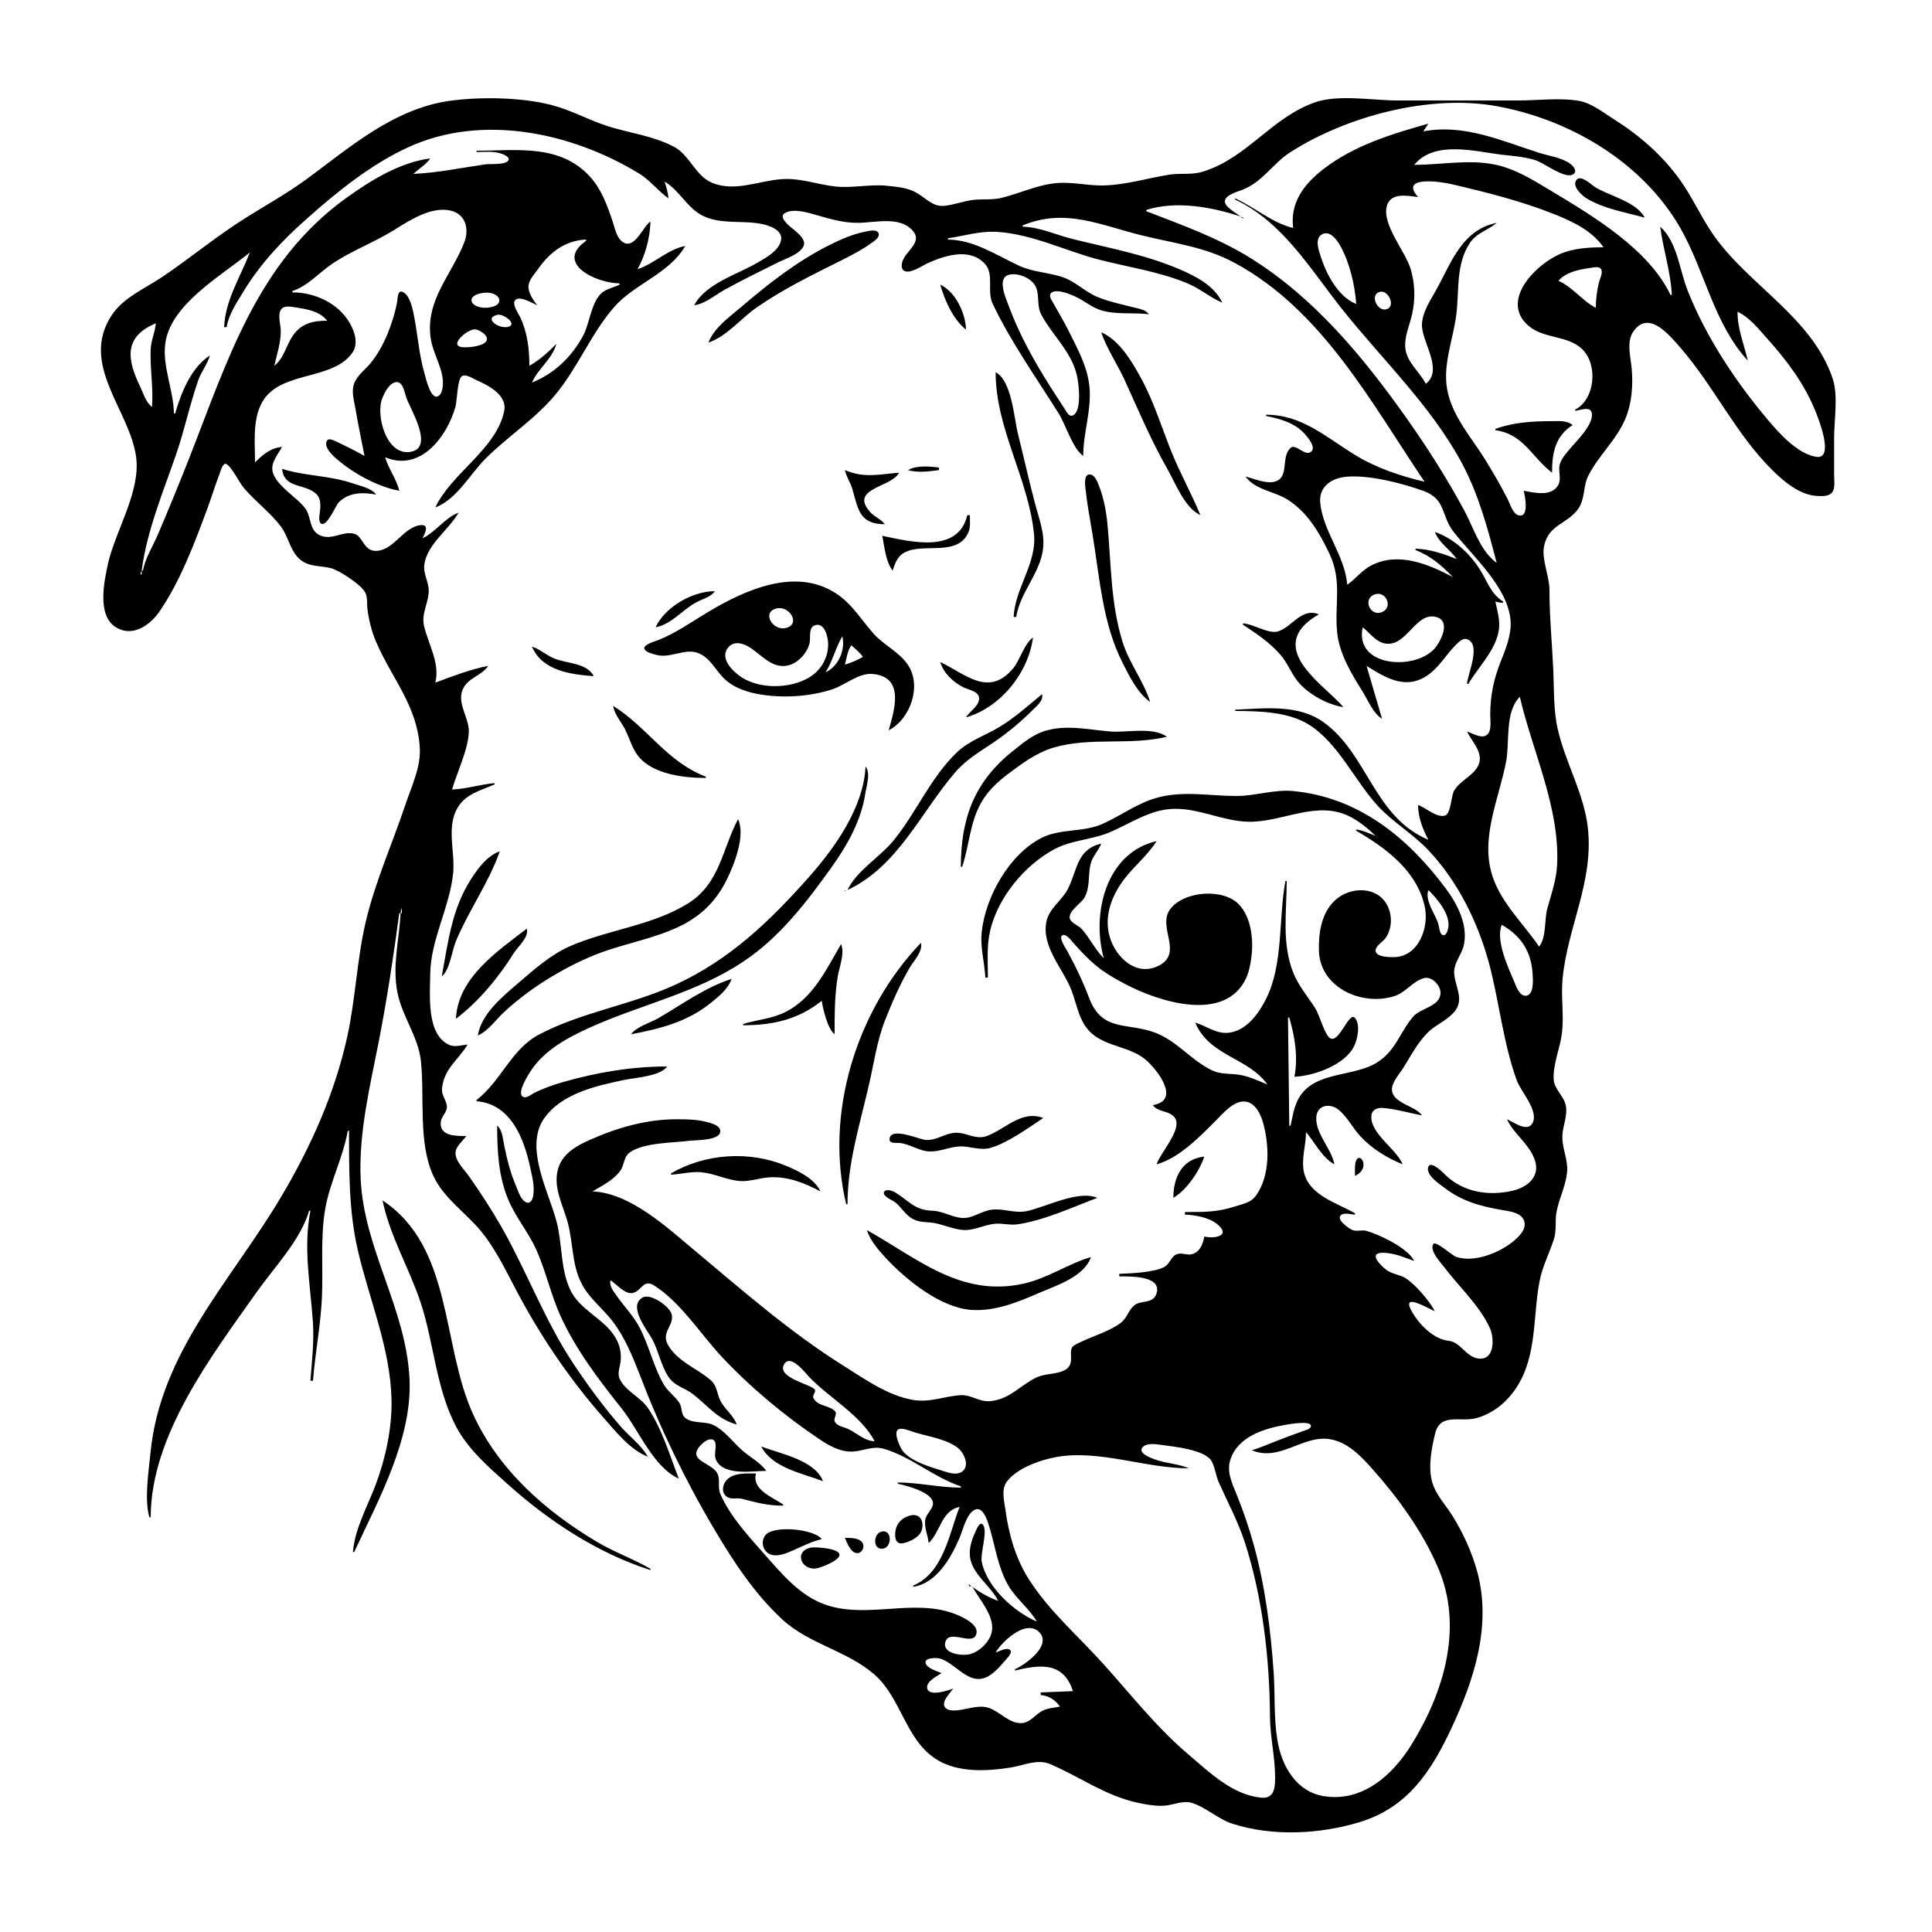 <?xml version="1.0" encoding="UTF-8"?>
<svg xmlns="http://www.w3.org/2000/svg" xmlns:xlink="http://www.w3.org/1999/xlink" width="1500pt" height="1500pt" viewBox="0 0 1500 1500" version="1.1">
<g id="surface1">
<path style=" stroke:none;fill-rule:nonzero;fill:rgb(0%,0%,0%);fill-opacity:1;" d="M 116 1178 L 117 1178 C 117 1114.438 164.504 1052.383 199.426 1003 C 212.852 984.016 233.48 962.629 240 940 L 241 940 C 235.336 969.207 240.906 996.754 242.91 1026 C 243.953 1041.254 242.195 1057 241 1072 L 243 1072 C 244.715 1050.27 249 1028.809 249.961 1007 C 250.957 984.227 248.633 961.617 252.434 939 C 255.965 918.012 266.445 898.66 270 878 L 271 878 C 271 908.445 270.812 940.156 277.652 970 C 286.539 1008.785 303.191 1046.723 303.984 1087 C 304.414 1109 299.27 1132.59 291.574 1153 C 285.281 1169.684 275.434 1187 274 1205 L 275 1205 C 294 1164.047 319.988 1117.277 317.961 1071 C 315.547 1016 282.445 970 280 915 C 278.488 879.57 287.199 843.555 294 809 C 300.445 776.238 305.555 742.016 310 709 L 311 709 C 310 729.68 304.52 749.105 308.461 770 C 312 789 324.809 804.719 326.828 824 C 329.734 851.719 324.496 887.293 336.488 913 C 344.688 930.574 361.547 941.379 373.535 956 C 386.352 971.629 395 991.355 404.695 1009 C 422.766 1042 444 1072.82 468.844 1101 C 478.191 1111.613 489.438 1125.785 503 1131 C 497.613 1121.684 488.406 1115.086 481.426 1107 C 468.281 1091.785 456.465 1075.727 445.332 1059 C 422.934 1025.336 409 987 389 952 C 381.316 938.633 372.832 925.613 363.965 913 C 360.438 908 353.5 901.633 353.676 895 C 353.809 890 359.238 886 362 882 C 354.488 882 340.941 882.32 342.234 871 C 342.703 867 346.469 864.031 346.961 860.09 C 347.535 855.426 342.566 850.742 343.176 845 C 344.836 829.273 355.867 823.137 363 811 C 358.5 811.355 353.258 813.215 348.91 811.309 C 330.891 803.398 333.902 772.457 334 757 C 334.176 729.641 349 705 351.828 678 C 353.492 661.363 346.281 642.262 355.352 627 C 361.738 616.254 373.426 613.688 384 609 L 384 608 C 372.918 609 362.168 612.52 351 613 C 354.801 599.488 363.691 581.699 363.984 568 C 364.215 557.266 354.969 546.578 358.996 536 C 362.801 526 373.84 525 379 517 C 364.93 519.73 351.359 525 338 530 C 341.684 514.535 332.648 500.617 329.234 486 C 326.973 476.309 332.637 468.523 332.871 459 C 333 451.809 328.301 445.223 329.48 438 C 332 422.055 348.461 411.527 356 398 C 345.328 402.133 338.297 413 328 418 C 329.516 415.031 333.82 407.133 326.977 407.676 C 313.285 408.77 306 427.355 292 427.711 C 282.168 428 282 416.223 274.785 414.332 C 266 412.051 257.402 420.051 248 415.426 C 240 411.508 241.75 401.512 237.199 395 C 230.902 386 211.785 375.734 211.398 364 C 211.199 358 216.199 352.047 219 347 C 210 347.777 204 353 198 359 C 198 341 194.863 317.617 210 304.324 C 227.27 289.234 260 293 273.484 274 C 278.418 267.047 275.48 257.695 271.66 251 C 262.773 235.41 244.453 227.012 227 227 L 227 226 C 239.656 221.684 248 211.262 259 204.078 C 273.887 194.293 290.832 188 306 178.574 C 318 171.059 334.91 160 350 163.531 C 361.676 166.371 364.355 178.035 360.531 188 C 350.805 213.344 330.445 232.5 334.289 262 C 335.777 273.438 342.73 283.574 343.824 295 C 344 298.551 343.887 305.086 340.574 307.363 C 334.547 311.512 330.539 293.367 329.578 290 C 325 274.23 324.246 258 320.789 242 C 319.77 237.301 317.445 228.223 312.184 226.496 C 308.68 225.348 308.75 232.004 308.387 234 C 306.762 243 304 251.668 300.574 260 C 297.258 267.746 293 275.504 287.676 282 C 283.391 287.141 277.207 291.488 274.879 298 C 272.695 304.102 274.891 311 275.918 317 C 278 329.406 280.605 341.652 283 354 C 275.93 350 268.402 346.266 261 342.762 C 259 342 255 339.562 253.648 342.477 C 251.18 347.785 259.664 355 263 357.676 C 275.188 368 294.23 378.285 310 381 C 307.797 371.73 301.621 364.098 299 355 C 326.184 366.547 346.84 339.492 353.574 316 C 354.902 311.359 355 294.555 358.602 292.07 C 361.695 290 367.199 294 370 295.141 C 379.172 299.234 393.934 306.719 391.477 319 C 385.562 348.621 350.535 367.188 338 394 C 354.75 387.559 364.848 368.23 377 356.039 C 394.508 338.57 415.75 325.215 431.535 306 C 448.637 285.191 458.789 259.461 476.301 239 C 492.348 220.25 519.477 212.77 532 191 C 518.812 193.352 507.914 204.789 495 209 C 501 198.238 504.742 184.383 505 172 C 499.469 175.547 493.516 192.176 485 188.711 C 479 186.27 477.473 177.41 475.668 172 C 471.707 160.117 467.223 147.551 458.816 138 C 435.422 111.418 401.465 117 370 117 L 370 118 C 376.547 118 383.766 117.16 389.996 119.562 C 391.52 120.148 395.875 122 394.793 124.305 C 392.973 128.266 380.605 127.062 377 127.578 C 358.438 130.238 339.758 134.195 321 135 C 325 131.016 330.977 127.75 334 123 C 310.461 126.039 287.922 140 269 153.578 C 199.637 203.371 176.441 280.559 146.797 356 C 139 375.789 130.922 395.441 122.578 415 C 118.727 424.023 112.723 433.301 111 443 L 110 443 C 113.938 412.52 126.629 382 136.656 353 C 143.277 334 147.324 314 154 295 C 156.469 288.371 161 282.738 163 276 C 148.527 285.059 140.543 305.105 136 321 L 135 321 C 134.852 303.254 126 284.508 128.289 267 C 132 236.434 171.996 214 194 196 C 186.617 215.023 174.898 233.027 174 254 L 176 254 C 177.453 244.316 183.621 235.254 188.602 227 C 201.754 205.199 219 186.781 238 170 C 261.809 148.816 287.871 127.68 317 114.309 C 374 88.105 443.508 102.645 496 134.613 C 504.879 140.023 510.75 148.141 519 154 C 518.629 149.477 517.379 145.309 516 141 C 527.531 147.832 533.297 161.031 545 167.176 C 559.375 174.719 576.66 170.688 592 174.016 C 597.98 175.312 608.32 179 606.305 187 C 604.297 195 594.535 200.164 588 204 C 572.555 213.027 547.703 220.23 539 237 C 547.789 235.68 554.445 229.523 562 225.309 C 575.746 217.641 589.922 210.793 604 203.754 C 609.855 200.824 621 197.426 623.914 191 C 626.688 184.57 614.848 177.773 611.289 174 C 609.332 171.785 605.559 168 609.207 165.574 C 615.77 161.445 627.246 165.066 634 167 C 644.508 170.012 654.961 173.109 666 173 C 679.637 173 699.566 167.16 709.426 180.094 C 715 187.484 705.457 194.078 702 200 C 700.559 202.484 698.664 207.746 701.602 210 C 706.27 213.469 716.719 205.711 721 204 C 734.598 198.031 753.227 192.246 764.855 205.043 C 772 213.062 766 226.23 770.785 236 C 784.855 265.59 804.594 293.27 821.949 321 C 827.574 330 832.66 348 841 354 C 841 335.793 847.656 318.273 845.828 300 C 844.262 284.309 836.184 270 829.246 256 C 825.656 249 821.5 242 817.578 235 C 816.395 233 813.723 229.211 816.422 227.184 C 820.82 224 831.797 228.715 836 230.809 C 842.848 234.227 848.457 239.219 856 241.242 C 867.668 244.371 880 242.496 892 244 C 889.426 240.309 884.203 239.711 880 238.629 C 870.605 236.215 861 234.23 852 230.547 C 842.68 226.738 835.473 219 826 215.547 C 814.504 211.398 802.273 211.504 791 206.219 C 773.387 198 756 186.168 736 186 L 736 185 C 749.656 183 760.727 179.105 775 180.09 C 801.191 182 825.945 194.07 851 201 C 874.695 207.258 899.184 210.547 922 220.012 C 931.617 224.004 939.566 231.031 949 235 C 942.734 221.828 928.828 214.66 916 209.148 C 889.289 197.68 861 192.547 833 185.625 C 820.277 182.484 807.184 176.273 794 176 L 794 175 C 827 161.41 853.656 174.574 886 182.625 C 911.598 189 935.211 191.41 959 204.309 C 1026.59 241 1064.559 312.57 1106 374 C 1087.594 369.742 1068 363.078 1052 353.188 C 1029.426 339.359 1010.898 322 983 322 L 983 323 C 994.477 325.227 1006.293 328.609 1013.984 338.039 C 1016 340.535 1021.465 347.004 1018.305 350.355 C 1013.645 355.301 1006.238 344 1002 347.711 C 995.773 353.699 999 363.695 995.168 370 C 989.617 379 974.504 371.734 967 370 C 974.844 380.621 989.398 381.305 1000 388.09 C 1015.312 398 1024.68 414 1032.219 430 C 1042.238 451.375 1035.973 469.051 1038.172 491 C 1039.836 507.641 1049.27 523.16 1057.949 537 C 1061.992 543.441 1066.305 554.227 1073 558 L 1061 517 C 1076.961 527 1092.648 536.367 1109.996 523.102 C 1117.953 517.016 1123 508.078 1130 501.016 C 1132.191 499 1135.461 495.059 1138.945 496.258 C 1150.438 500.203 1139.352 523.348 1139 531 L 1140 531 C 1147.84 517.707 1161.43 504.762 1163.699 489 C 1164.801 481.352 1162.523 474.383 1161 467 C 1163 467.645 1164.797 468 1167 468 L 1167 467 C 1157.176 460.754 1154.895 451.332 1148.91 442 C 1140.738 429.258 1128.445 418 1114 413 C 1117.324 421.578 1125.809 426.633 1131 434 C 1120.82 430.074 1110 426.227 1099 426 L 1099 427 C 1111.242 432 1118.879 438.688 1128 448 C 1108.934 438 1085.949 428.305 1065 438.809 C 1057.531 442.559 1052.703 449.277 1046 454 C 1044.188 431.242 1026.84 412.055 1025 390 C 1024 377.77 1033.793 371.273 1045 370.172 C 1062.551 368.441 1088.488 375.16 1105 381.09 C 1123 387.598 1118.551 400.215 1128.605 413 C 1143.797 432.316 1170.844 456 1172.816 482 C 1173.625 492.727 1168.879 504.246 1165 514 C 1159.641 527.48 1157 540.512 1157 555 C 1157 559.594 1158.559 568.184 1153.773 571 C 1149.449 573.461 1143.199 569.199 1139 568 C 1142.43 575.25 1150.855 583.219 1148.562 592 C 1146 601.66 1133.602 605.523 1128.906 614 C 1126.598 618.164 1126.48 632 1121.852 633.211 C 1115.309 635.129 1106.922 627 1101 625 C 1101 634.5 1104.566 643.676 1109 652 C 1066.906 634.469 1062 585.793 1028 561 C 1008.234 546.508 981.797 550.02 959 551 L 959 552 C 977.324 552.051 999.934 552.547 1016 562.469 C 1038.922 576.621 1051.977 606.555 1070 626 C 1081.918 638.699 1097 647.445 1108.91 660.004 C 1131.719 684.199 1147 715.074 1155.848 747 C 1164 777.277 1166.93 809.449 1177.695 839 C 1180.816 847.566 1194.977 862.562 1189.82 872 C 1185.734 879.367 1175.227 871.176 1170 869 C 1175 880 1186.227 887.266 1191 899 C 1196.809 912.629 1186.715 921.727 1174 924.574 C 1155.859 928.641 1137 925.77 1123 913 C 1121.355 911.402 1110.648 900 1108.816 906.324 C 1107 912.426 1118 919.59 1122 922.57 C 1135.707 933.109 1151.293 937 1168 939.754 C 1173.688 940.691 1182.293 942.129 1183.641 949.004 C 1184.863 955.266 1178.324 961.074 1174 964.48 C 1163.188 973.004 1144.824 980.246 1131 976 C 1127.484 975 1115 963.277 1113 965.711 C 1109.254 970.113 1118.258 980 1120.629 983 C 1132.41 998.719 1148.355 1013 1156.676 1031 C 1160.203 1038.641 1160.754 1056.164 1148 1054.77 C 1138.203 1053.695 1134 1042 1125 1041.055 C 1112.504 1039.785 1100.457 1027.18 1095 1016.004 C 1089.301 1003.656 1110.637 1017 1114 1018 C 1109.945 1010.184 1099.23 997.703 1091.906 992.742 C 1087 989.434 1080.93 989.555 1076 985.621 C 1074.605 984.508 1073.266 983.281 1072 982 C 1060.234 969.445 1078.195 972.371 1086 974.723 C 1090 976 1093.977 977.641 1098 979 C 1093.328 969.195 1071.266 958.582 1061 955.668 C 1057.324 954.621 1053.621 956.371 1050 955 C 1047.281 953.789 1036.637 946.598 1041.379 943.195 C 1044 941.281 1048.965 943 1052 943 L 1052 942 C 1038.336 934.027 1017.227 928.41 1012.613 911 C 1009.898 900.758 1013.973 889.371 1014 879 C 1021.25 887.379 1026 898.297 1036 904 C 1033.762 891.449 1020.988 880.258 1022 867 C 1022.926 857.637 1032.656 856.484 1039 861.395 C 1046 867 1050 875.453 1056 882 C 1065 891.75 1076.773 899 1089 904 C 1084.363 892.008 1063.371 880 1064.762 866.004 C 1065.188 861.738 1069.176 860 1073 860.191 C 1083 860.766 1093.984 864.113 1104 866 C 1099 858.43 1081 856.676 1080.707 846 C 1080.512 840.262 1086.719 833.586 1089.574 829 C 1095.477 819.523 1100.945 809 1109 801.176 C 1115.43 795.098 1124 792.051 1129.605 785 C 1137.406 775 1128.738 764.738 1129 754 C 1129.402 746.684 1134.875 741 1136.473 734 C 1140 718.406 1131.625 702.098 1122.621 690 C 1092.914 650.078 1054.742 619.02 1004 614.172 C 989.195 612.754 974.801 618 960 618 C 939.262 618 918.402 613.672 898 619.43 C 883 623.648 870 633.387 856 639.688 C 841 646.355 823.727 643.113 809 650.371 C 783.699 663 764.93 696.391 762.172 724 C 760.957 736.121 764.488 747.117 765 759 L 767 759 C 767 747.043 766 734.742 768.664 723 C 774.496 697 795.656 671.426 819 659.121 C 831.738 652.406 846.691 652.066 860 646.797 C 876.188 640.387 891 629.344 909 628.09 C 929.48 626.656 948.668 637.496 969 638 C 996 638.641 1022.699 620.461 1049 634.488 C 1056 638.246 1062.324 643.441 1068 649 C 1063 647 1058.344 644.789 1053 644 L 1053 645 C 1075.82 658.332 1099.559 675.664 1106 703 C 1110 719.621 1101.555 743.27 1081.574 743.133 C 1078.254 743.113 1068 743 1068 738 C 1068 734.238 1074 731 1076 728 C 1080.656 721 1081 711.602 1077.648 704 C 1070 687.508 1048 688 1036.176 699.301 C 1025.859 709.16 1023.676 724.441 1024 738 C 1024.73 767 1057.855 781.578 1083 773.25 C 1091.562 770.414 1097.367 761.293 1106 759.324 C 1112.199 758 1119.27 766 1118.383 772 C 1116.957 781.684 1102.902 782.762 1097.391 789.105 C 1086.699 801.406 1084 815.543 1069 825 C 1051.57 835.773 1024 832 1010.762 849.039 C 1004.887 856.594 1004 865.074 1002 874 L 1001 874 L 1000 790 L 1001 790 C 1005.312 805.203 1007.938 820.172 1005 836 C 1020.449 835.293 1044.414 826.754 1051.457 812 C 1053.941 806.797 1056.383 795.336 1052 790.379 C 1047.391 784.781 1039.797 810.258 1032.727 806.078 C 1028.438 803.543 1024.336 787.762 1021.305 783 C 1015.508 774 1008 765.125 1004 755 C 995 732.199 999 707.789 999 684 L 998 684 C 992.594 713.105 996.457 748.176 983.242 775 C 977.48 786.699 968 800.164 954 801.816 C 944.348 803 936.793 796.531 928 794 C 938.941 820.105 969.203 821.008 984 842 C 976.625 839 970 835.691 962 834.438 C 954.746 833.305 947.887 834.312 941 831.016 C 924.977 823.344 913.789 808.199 897 801.816 C 875.531 793.652 855.711 801.488 845.684 775 C 840.855 762.242 835 750 828.426 738 C 827.391 736.168 821.785 728.004 824.707 726.258 C 827.688 724.477 831.75 730.285 833.285 732.004 C 840.172 739.703 847.527 747.582 856 753.562 C 861.656 757.551 867.879 761 874 764.219 C 899.574 777.68 951.566 794.629 967.688 759 C 970 753.613 971 747.824 971.715 742 C 973.258 729.109 971.246 711.824 961.816 702.105 C 949.43 689.344 918.895 691.801 908.434 706.004 C 898.223 720 919.523 740.34 899 750.078 C 882 758.109 866.559 743.52 861.773 728 C 857.199 713.164 861.98 698.43 870.359 686 C 878.398 674.07 890.395 665.156 898 653 C 858.438 662.156 847.348 709.664 857 744 C 849.961 737 846.188 728.234 839.672 721.105 C 837.301 718.512 831.344 716.512 830.543 713 C 829.34 707.469 839.441 701.262 841.914 697 C 846.492 689.109 844.652 679.527 846.684 671 C 848 665 852.812 660.691 855 655 C 836 659.367 836.547 675.336 829.191 690 C 824.566 699.215 814.188 705.422 812.328 716 C 808.855 735.758 825.363 751.828 831.934 769 C 836.445 780.781 837.797 794.016 848 802.672 C 860.227 813.012 877.883 812.562 890 823.184 C 898.824 831 917 854.48 895 858 C 898.98 863.816 908.359 862 912.355 868.109 C 918 877 900.496 895.512 898 904 C 915.699 899 931.363 882.633 944 870 C 949.539 864.461 958 854.156 967 855.273 C 975 856.281 979.355 866.133 981 873 C 985.449 890.051 986 911.676 976 927 C 971.488 934 966 934.309 959 936.633 C 944.836 941.23 934.992 941 920 941 L 920 943 C 928 943.348 938.562 945.191 944.98 950.395 C 956.207 959.492 942.855 962.031 935 960 C 934 966.293 931.184 973.086 924 974 C 920.441 974.23 916.449 972.281 913 974.043 C 909 976.191 908 981.496 903.957 983.684 C 895.629 988.023 878.414 988.594 869 989 L 869 991 C 876.188 991 900.844 990.176 898.238 1003 C 896 1013.199 886 1008.824 880.496 1013.602 C 876 1017.387 875 1023.562 869.984 1027.199 C 859.23 1035 845.262 1038.039 834 1044.57 C 828.172 1048.086 835.297 1057.758 827.895 1063 C 821.336 1067.379 812.18 1066 805 1069.328 C 791.949 1075.473 784.34 1086.301 769 1087.828 C 760.445 1088.68 753.98 1082.816 746 1083.219 C 732.617 1084 721.867 1089.344 708 1086.738 C 688.477 1083.07 671.48 1070.742 655 1060.426 C 613.43 1034.398 576.594 1002 539 970.586 C 517.629 952.801 489.332 926.262 460 925 C 467.633 920.5 476.188 916.348 481.566 909 C 484.973 904.344 483.941 898.371 489 894.703 C 500 887 521.945 887.414 535 885.719 C 539.984 885.07 559.457 885.793 559.246 878.051 C 559 874.199 553.945 872.637 551 871.727 C 542.453 869.082 533.848 869 525 869 C 501.953 869 478.988 875.582 458 885 C 448.195 889.199 437.461 895.285 433.762 906 C 428.5 921.227 437.316 935.598 441 950 C 445 965.258 444 981.609 451.27 996 C 457 1007.742 467.91 1015.727 475.766 1026 C 485 1038.219 491 1052.719 496.574 1067 C 512.391 1108.57 531.719 1148.73 554.398 1187 C 569.375 1212.273 585.336 1236.766 607 1257 C 628 1276.57 657.875 1281.59 679 1300.184 C 700.98 1319.531 703.363 1354.371 731 1368.191 C 747 1376.238 767.738 1375.047 785 1372.246 C 794.637 1370.684 805.391 1365.484 815 1369.527 C 838.344 1379.359 857.609 1394 883 1399.574 C 889.895 1401.094 897.941 1402.523 905 1401.828 C 911.316 1401.207 918.695 1397.828 925 1399.652 C 936.188 1403 945.566 1412.332 957 1416 C 988.277 1426 1024.895 1424.094 1056 1414.566 C 1092.938 1403.25 1111.18 1375.273 1126.781 1342 C 1144.574 1304.043 1158.305 1262 1146.848 1220 C 1142.715 1205 1136 1190.258 1127.77 1177 C 1122.277 1168.227 1114.418 1160.258 1111.762 1150 C 1108.766 1138.434 1111.449 1124.398 1114.238 1113 C 1118.242 1096.641 1133.766 1104.34 1146 1101.074 C 1159.273 1097.539 1170.211 1088.418 1177.562 1077 C 1193.477 1052.277 1190 1022.648 1195.262 995 C 1197.426 983.41 1202.906 973.129 1206.48 962 C 1208.805 954.762 1207 947.332 1208.664 940 C 1210.742 930 1215.68 920.371 1216.699 910 C 1217.598 901 1213 892.066 1213 883 C 1212.91 874.555 1217.461 866.508 1215.609 858 C 1214 850.641 1206.719 845.742 1206.273 838 C 1205.609 826.414 1211.344 813.586 1212.715 802 C 1214.355 788.125 1211.848 774 1213.172 760 C 1217 719.793 1237.371 684.734 1232.836 643 C 1229.902 616.031 1215.293 592.219 1209.426 566 C 1206 551 1206.633 535.301 1205.961 520 C 1205 499.312 1203 478.754 1203 458 C 1203 447.445 1196.719 434 1198.801 424 C 1202.367 407.039 1216.793 407.082 1225.352 395 C 1230.816 387.277 1229 377.211 1233.324 369 C 1241.348 353.402 1255.203 341.316 1261.988 325 C 1267 313 1268 299 1266.828 286 C 1266 277.539 1262.809 265.617 1267.727 258 C 1279.441 240 1295.52 259.43 1304.711 270 C 1330.77 300 1347.543 336.742 1376 365 C 1384.84 373.773 1396.996 384 1410 385 C 1414 385.234 1420.348 385.816 1422.82 381.773 C 1424.926 378.328 1424 373 1424 369 L 1424 340 C 1424 326.113 1427.316 307.223 1422.895 294 C 1406.77 245.762 1356.426 221 1329.344 181 C 1320.363 167.785 1313.855 153.012 1304.574 140 C 1290.82 120.723 1273 105.129 1253 92.574 C 1244.789 87.426 1235.789 80.047 1226 78.328 C 1211.172 75.727 1194 78 1179 78 L 1085 78 C 1065.973 78 1038.988 73.121 1021 79.441 C 986.961 91.398 968.434 122.598 934 133.227 C 925.453 136 916.691 134.234 908 135.59 C 890.84 138.266 873.438 143.789 856 144 C 844 144.137 831.895 141.031 820 142.172 C 805.246 143.578 792.18 150 778 153.523 C 770.32 155.488 762.738 154.285 755 155.289 C 747.594 156.254 740.43 159.129 733 159.824 C 723.922 160.672 718.34 153.258 711 149.324 C 703.934 145.535 695.848 145 688 144.172 C 674.973 143 662 146.133 649 144.828 C 634.527 143.383 621.891 138.062 607 139.09 C 589 140.324 570.785 149.211 553 142 C 539.664 136.426 535.691 120.441 523 113.785 C 507 105.449 488.93 103.355 472 98 C 457 93.219 443.258 85.383 428 81.477 C 404.652 75.504 372.977 75 349 78.301 C 305.535 84.512 271.867 114.184 238 139.117 C 223 150.125 206.719 159.109 191 169 C 168.344 183.133 148 200.176 126 215 C 112.449 224.074 95.715 231 86.547 245 C 61.676 283.426 100.961 318.535 105.711 355 C 109.176 381.609 90 411.383 84 437 C 80.93 451 75 477.809 90 487 C 102.797 495 116.363 485.539 123.652 475 C 139.934 451.453 151 421.777 160.945 395 C 164.23 386.039 167 377 170.426 368 C 171 366.48 173 359.012 175.574 360.207 C 180 362.336 185.887 375 189.43 379 C 198.406 389.477 210 398 218.238 409 C 223.676 416.32 225 426.141 231.328 432.816 C 238.605 440.535 247.719 438.812 257 441.141 C 263.289 442.715 279.52 453.504 283 459.094 C 285.797 463.191 284.691 468.41 285.289 473 C 286.387 481.434 288.523 490.176 291.871 498 C 304 526.516 323.676 547.395 325.91 580 C 326.957 595.262 319.715 610 315 624 C 304.691 655 290.957 685.133 283.652 717 C 277 746.004 275.992 776 269.574 805 C 259.82 849.16 241.383 890.23 218.398 929 C 179.867 994 124.402 1049.75 116.828 1128 C 115.445 1142.324 111.938 1164.254 116 1178 M 1357 280 C 1354 267.031 1349 255.566 1349 242 C 1358.496 246.52 1365.258 255.348 1372.172 263 C 1387.391 280 1400.801 297.785 1409.395 319 C 1411.973 325.355 1424.543 357 1410 354.668 C 1395.672 352.402 1381.387 336.426 1372.59 326 C 1347.684 296.484 1324.746 262.035 1310.449 226 C 1304 210.086 1302.41 188 1289 176 C 1291.215 193.523 1297.242 211.449 1298 229 L 1297 229 C 1280 193.355 1236.574 167.586 1204 148 C 1189.773 139.445 1175.609 130.477 1159 127.465 C 1138.793 123.797 1118.305 128 1098 128 C 1113.57 109 1144.324 117.363 1165 120 C 1174 121 1183.297 121.621 1192 124.348 C 1198.711 126.449 1214.277 138.66 1220.836 135.637 C 1225.434 133.516 1221.57 128.77 1218.957 127 C 1212 122.215 1202.832 121.156 1195 118.656 C 1165.367 109.199 1136.719 96.023 1105 102 L 1109 96 C 1080.211 104.109 1050.895 113 1027 131.668 C 1012 143.398 1001.551 157.605 1004 177 C 987.809 173.156 974 160.812 959 154 L 959 155 C 996 172.316 1017.461 209.172 1042 240 C 1073.262 279.262 1110.559 314.484 1134.691 359 C 1148 383.734 1155 410 1162 437 C 1149.168 427.77 1143.961 409.441 1136.691 396 C 1123.211 371.074 1107.941 347.121 1091.574 324 C 1058.371 277.09 1020.301 231.117 971 200.426 C 945.738 184.699 917.625 174.656 890 164 L 890 163 C 913.199 155.645 940.473 160.672 963 168 C 959.984 165.426 950.516 160.645 951 156.004 C 951.582 151.184 961.289 148.699 965 147.199 C 980.844 140.789 988 127 1002 118.055 C 1045.953 90.004 1110.305 73.086 1162 82.426 C 1219 92.738 1275.316 126 1304.574 177 C 1323.613 210.273 1330.523 251.168 1357 280 M 1277 169 C 1270.227 156.348 1249.516 152.277 1238 145 C 1235.285 143.172 1227.297 135.492 1224 139.617 C 1220 144.566 1228.438 152 1232 154.121 C 1245.641 162.281 1261.934 164.758 1277 169 M 1245 192 C 1234.801 192 1224.785 192.527 1215 195.75 C 1194.73 202.422 1163 233 1187 253.18 C 1198.973 263.246 1217.578 260.23 1228.672 271.328 C 1240.797 283.457 1238.355 310.027 1223 318 L 1223 319 C 1226 318.609 1233.656 315.645 1235.383 319.332 C 1239.375 328 1223 343.316 1218.426 349 C 1215.336 352.773 1211.422 357 1210.703 362 C 1210 367 1212.375 372.23 1209.684 376.816 C 1204.395 385.816 1191 382.535 1183 381 C 1183.895 384.633 1187.605 402.355 1179 400.109 C 1174.695 399 1172.551 391.594 1170.754 388 C 1165.281 377.062 1159 366.383 1152.574 356 C 1142.512 340 1129.199 325 1124.379 306 C 1119 285.062 1128.188 264.578 1130.715 244 C 1132.98 225.555 1130.242 205.43 1140.965 189 C 1146.508 180.512 1155 179.102 1162 173 C 1135.531 178.477 1127.227 202.668 1115.691 224 C 1111 232.492 1104.293 242.004 1104 252 C 1103.73 265.688 1121 287 1107 298 C 1102.473 289 1092.508 281.508 1091.184 271 C 1090 261.574 1094.328 253 1096.336 244 C 1098.93 232.418 1098.656 220.383 1095.277 209 C 1091.184 195.195 1072.895 174.59 1076.738 160 C 1079.594 149.164 1092.73 152 1101 153 C 1086 136.199 1118.781 141 1127 143 C 1154 149.281 1181.176 156.07 1207 166.398 C 1221.402 172.16 1235.797 179 1245 192 M 963 168 C 964.223 169.195 964.422 169.316 966 170 C 964.777 168.805 964.578 168.684 963 168 M 550 266 C 565 260.742 575 247.234 588 238.348 C 608.777 224 631.469 213.02 654 201.754 C 661.914 197.797 669.812 193.633 676.984 188.41 C 679 187 683.832 183.738 681.863 180.598 C 680 177.816 674.516 179.309 672 179.809 C 662 181.766 652.941 185.777 644 190.246 C 618.598 203 596.484 220.34 575 238.73 C 565.941 246.484 554.426 254.496 550 266 M 1053 236 C 1038.855 230.52 1029.723 212.672 1025.344 199 C 1023.828 194.27 1020.605 185.371 1026.227 182.031 C 1032.477 178.32 1038.176 186.469 1040.688 191 C 1048 204.277 1051.809 221 1053 236 M 455 186 L 455 187 C 430 204.609 463.391 220 481 220 L 481 221 C 476.281 223.488 470 224.305 466.34 228.227 C 458.574 236.207 457.766 252.141 452 262 C 443.18 277.648 429.871 290.352 413 297 C 417.902 286 428.531 279.047 432 267 C 425.523 273.477 419 279.516 411 284 C 411 271 409.512 258 403.742 246 C 402.426 243.273 397.246 236 400 233.027 C 403.645 229.238 413.445 235.523 417 237 C 414 233 409.957 227.184 410.328 222 C 410.68 217.164 415 212.805 417.66 209 C 426.734 196 438.578 186.707 455 186 M 195 195 L 194 196 L 195 195 M 1239 239 C 1228.359 233.488 1221.184 223 1210 218 C 1215.734 211.312 1225.605 209.324 1234 208.133 C 1236.547 207.77 1241.992 206.184 1243.305 209.438 C 1244.426 212.227 1242.168 216.305 1241.477 219 C 1239.852 225.375 1239 232.43 1239 239 M 783 213.434 C 789.738 211.453 799.473 215.371 803.262 221.043 C 807.723 227.719 804.48 236.668 808.324 244 C 816.848 260.242 831.613 272.621 836 291 C 837.508 296.77 840.395 320 832.625 322.652 C 830 323.598 828 319.68 826.949 318 C 823.23 312.359 819.566 306.699 815.945 301 C 802.832 280.332 791.512 260 782.949 237 C 780.898 231.488 774 216.094 783 213.434 M 730 221 C 733.484 233.27 739.895 247.773 750 256 C 749.73 243.273 741.93 226.562 730 221 M 1071 226.66 C 1077.793 224.578 1083.812 237.566 1076.773 240.004 C 1069.555 242.496 1063.199 229.098 1071 226.66 M 376 227.305 C 388.262 226.012 393.406 237.324 379 238.824 C 365.289 240.258 359.793 229.012 376 227.305 M 254 249 C 243.41 249 234.438 250.832 227.789 260.004 C 222.227 267.676 220.68 278 213 284 C 215 275 217.996 266.355 217.996 257 C 217.996 252.195 215.332 244.59 218.18 240.316 C 220.438 237 225.648 238.102 229 238.578 C 238 240 247.98 241.328 254 249 M 386 244.449 C 390.883 243.219 401.809 251.57 394.848 253.684 C 387.809 255.816 375 247.234 386 244.449 M 121 251 C 120.406 257.809 117.352 264.137 117 271 C 116.352 286.129 119.199 300.805 118 316 C 113 312 111.465 305.629 108.742 300 C 98.578 279 95.906 261.449 121 251 M 369 255.695 C 372.453 256 380.609 261.066 377.289 265.297 C 374.418 269 362.344 270.246 358 269.398 C 348.777 267.555 363.34 255.238 369 255.695 M 855 258 C 859.305 270.637 867 282 872.691 294 C 883.66 318 893.184 341 906.281 364 C 912.715 375.312 919.688 394.137 932 400 C 925.18 383.379 916.336 367.672 909.605 351 C 901.645 331.289 895.539 310.645 885 292 C 878.27 279.688 868.473 263.703 855 258 M 773 289 C 773 333 798.668 371.805 802.828 415 C 804.98 437.309 787.949 457 787 479 L 789 479 C 791.777 460.445 806.992 445.789 809.699 427 C 811.473 414.699 806.957 403.633 803.883 392 C 799 373.742 794.953 355.312 790.371 337 C 787.234 324.441 785.566 295.527 773 289 M 306.984 296.75 C 312.906 295.441 314.199 305.238 315.539 309 C 318.559 317.477 336.531 346.391 319.996 350.551 C 300.324 355.504 291.27 322.422 296.879 309 C 298.68 304.684 301.895 298 306.984 296.75 M 1161 333 L 1161 334 C 1183 337 1189.262 355 1205 367 C 1205 351.812 1207.406 338.641 1221 330 C 1216.285 326.141 1209.793 327 1204 327 C 1189.57 327 1174.652 328 1161 333 M 705 365 C 712.566 367.238 721.285 366 729 365 L 729 363 C 721.75 362.086 711.516 361.098 705 365 M 219 364 C 220.516 378.715 234.531 375.547 243.895 382.133 C 249.551 386.113 249 392 248.285 398 C 248 400 247 405.633 249.602 406.652 C 254.176 408.5 260.477 392.742 263 390.043 C 270.82 382.082 281.762 382.098 292 384 C 288.625 379 279.605 377.289 274 375.344 C 255.836 369.039 236.996 369.754 219 364 M 656 365 C 657 370 660 374.129 661.559 379 C 666.328 395.004 666.797 407 687 407 C 684.285 403.293 679.344 401.473 676 398 C 658.434 379 692.289 378.586 698 367 C 681.945 368.266 671.426 371.414 656 365 M 893 545 C 887.84 528.691 876.516 514.586 871.434 498 C 862.223 468 862.766 437.824 859.828 407 C 858.859 396.82 856.934 386.547 853.188 377 C 852 374.023 850 368.41 846 368.348 C 841.457 368.27 842.422 376.258 842.719 379 C 844 391.129 846.238 403 848.246 415 C 853.902 449 855.93 484 871.758 515 C 877 525.414 883.316 538.121 893 545 M 751 400 C 743.812 430.246 706.684 420.477 685 416 C 686.664 424.574 687.672 436 693 443 C 695 437.039 696.84 431.559 703 428.57 C 717.641 421.48 744 432.355 751.992 413 C 753.605 409.016 753 404.211 753 400 L 751 400 M 328 418 L 327 419 L 328 418 M 1132 434 L 1131 435 L 1132 434 M 110 443 L 110 446 L 109 446 C 109.25 444.547 109.316 444.246 110 443 M 690 567 C 706.984 558.188 715.918 532.363 704.777 516 C 697.949 506 686.289 501 678.285 492 C 669.562 482.281 662.594 470.641 652 462.762 C 619.566 438.637 577.801 458.113 548 476.203 C 535.859 483.574 524.242 491.699 511 497 C 508.941 497.824 499 500.48 500.348 503.82 C 501.426 506.516 506.562 507.547 509 508.277 C 520.305 511.672 531.402 503 542 507 C 551.27 510.516 555.461 520.266 562.172 526.816 C 568.836 533.32 578 536.746 587 538.551 C 605.781 542.328 627.82 541.145 646 535.254 C 655.578 532.148 666.746 522.445 677 523.227 C 703 525.207 694.246 551.441 690 567 M 509 487 C 521.277 484.812 529.484 473.742 540 468 C 544.781 465.188 551.93 463.645 555 459 C 537.762 459.004 516.523 471 509 487 M 1067 461.605 C 1076 458.105 1082 471.629 1072.945 475.254 C 1063.922 479 1057.766 465.184 1067 461.605 M 603 472.395 C 613.301 470.012 621.867 485 609.984 487.602 C 599.918 490 591 475.168 603 472.395 M 965 484 L 965 485 C 975.84 492.172 986.23 499 994.676 509 C 999.789 515.141 1002.516 522.785 1007.52 529 C 1015.391 538.742 1030.605 547.145 1043 549 C 1030.32 533.648 989.59 508.719 1013 485.039 C 1016.281 481.77 1020 479.23 1024 477 C 1010.414 471.301 1002.859 487.32 992 490.293 C 984.648 492.305 973 484.348 965 484 M 1058 487 C 1064.664 492.375 1070 501.172 1080 499.656 C 1093.367 497.613 1100.652 475.219 1114.984 479 C 1126.883 482.109 1118.598 498.266 1113.531 503.824 C 1098 520.781 1051.336 517.777 1058 487 M 632.277 485.621 C 640.215 482.363 642.992 495 642.992 500 C 642.996 511.359 636.934 521.227 627 526.688 C 612.41 534.703 590.246 535 576 526 C 569.203 521.602 558 511 565.652 502.395 C 570.484 497 577.945 499.797 583 503.223 C 592.523 509.684 601 520.59 614 516 C 621 513.293 627 506.324 628.609 499 C 629.445 495.164 627.621 487.535 632.277 485.621 M 654 494 C 656.531 504.645 651 517.258 641 522 C 646.578 513 648.855 502.574 654 494 M 730 514 C 732.551 522.594 740 529.641 748 533.621 C 751.781 535.531 759.922 536.629 760.172 542.043 C 760.449 548.039 752.691 552.301 750 557 C 776.836 549.27 798.473 522.32 802 495 C 795.273 499.59 792 512.43 786.535 519 C 767.496 541.629 749.543 523.285 730 514 M 661 501 C 664.277 504 667.453 506.457 670 510 C 665.598 512.504 660.871 514.605 656 516 C 657.414 511 657.844 505.242 661 501 M 413 502 C 421 520.781 442.688 523.543 461 525 C 455.562 514.363 439.762 515.312 430 511.121 C 424 508.559 419.203 504 413 502 M 809 539 C 798.176 547.816 788 557.199 776 564.395 C 765 571 752.418 575.078 743 584.039 C 722.191 604 711.457 631.051 693.387 653 C 683 665.551 664.871 676.262 658 691 C 697 672.746 714.766 631 741.301 600 C 750 589.703 760.98 583.484 772 576 C 782.816 568.598 792.77 560.277 802 551 C 805.203 547.781 810.293 544 809 539 M 1180 541 C 1189.871 583.672 1210.914 626.383 1208.961 671 C 1208.445 682.801 1204.582 693.742 1201.43 705 C 1198.824 714.285 1200.887 727.09 1195 735 C 1182.988 717.344 1166 701.574 1159 681 C 1148.738 651 1163.848 620.391 1169.391 591 C 1172.23 576 1168.184 552.699 1180 541 M 476 548 C 477.242 555 482 560 485.191 566 C 488.887 573.344 490.824 581.613 496.328 588 C 507.922 601.332 531.414 604 548 604 L 548 603 C 517.438 591.281 502.773 564.727 476 548 M 746 673 L 747 673 C 752.57 656.547 753 638.441 761.879 623 C 767 614 774.766 606.816 783 600.629 C 793.785 592.523 804.895 584.32 818 580.438 C 846.762 572 877.34 579 906 572 C 895 564.23 875.641 568.777 863 568 C 846.383 566.773 829.539 562.559 813 567 C 802.527 569.688 794.266 576.785 786 583.398 C 756.277 607.188 746 635.734 746 673 M 672 595 C 670.637 626.652 648.234 658.254 628 681 C 597.402 715.539 566.441 745.207 524 764.691 C 490 780.277 450.688 786 418 803.488 C 396.898 814.801 388.738 839.723 370 854 L 370 855 C 396.754 857.129 406.934 884.207 411.789 907 C 413.199 913.629 415.195 921.188 414 928 C 413.695 930.422 412.336 934.613 409 933.652 C 404.527 932.336 402.348 924.805 400.719 921 C 396.332 910.758 393.598 900 391.398 889 C 390.434 884.211 390 877.082 386 874 C 386 893.566 387 913.75 394.871 932 C 400.77 945.77 410.695 957.273 416.715 971 C 423.992 987.59 427.758 1005.504 435.309 1022 C 447.398 1048.398 465 1071.371 482.996 1094 C 496 1110.445 507.172 1139 527 1148 C 519.926 1129.766 514 1109.25 502.906 1093 C 497 1084.5 486 1080.25 481.32 1071 C 478.977 1066.391 481.32 1061.738 481.824 1057 C 482.562 1050.109 481.176 1044 477.531 1038 C 468.449 1023.289 449.887 1017.09 442.52 1001 C 434.969 984.516 436.68 965.301 432 948 C 426 925.402 407.277 891.328 422 869 C 435.453 849 462.895 843 485 838.398 C 493.484 836.688 512.891 835.457 518 828 C 490.59 828.004 463.32 832.594 437 840.141 C 429.566 842.273 421.914 845 415 848.371 C 412.723 849.523 409 852.824 406.332 851.695 C 400.641 849.348 409.848 835 411.699 832 C 422.543 815.254 440.41 805.789 458 797.77 C 497.297 780 540.652 771 577 746.645 C 605.203 728 626.391 700.293 645.859 673 C 658.211 655.684 669 636.348 672 615 C 673 608.805 676 600.41 672 595 M 573 636 C 560.523 659.68 559 686.008 534 701.539 C 506.203 718.703 472.645 721.637 443 734.43 C 427.598 741.074 414.594 752.797 402 763.578 C 390 773.809 373.477 787.473 371 804 C 379.875 799.777 384.895 791.609 392 785.172 C 403 775.137 415.188 766.137 428 758.449 C 442.395 749.812 457.969 742.109 474 737.027 C 510.594 725.43 545.227 721.609 564.242 683 C 570 671.312 579 648.699 573 636 M 1069 649.332 C 1069.773 649.332 1069 649.832 1068.668 649.668 L 1069 649.332 M 343 758 C 349 753.762 350.973 738 353.859 731 C 363.66 707.297 379.684 685 388 661 C 378.211 664.301 370.797 674.582 365.438 683 C 350.629 706.254 347.891 731.656 343 758 M 655.668 691.332 C 655.223 691.777 656.277 691.723 656.332 691.668 C 656.777 691.223 655.723 691.277 655.668 691.332 M 1109 691 C 1112.391 694.461 1115.648 698.02 1118.43 702 C 1121.941 707.027 1125.441 713.641 1124.492 720 C 1124.211 722 1123 726.613 1120.324 726.078 C 1117.59 725.555 1117.328 719.102 1116.641 717 C 1114.211 709.555 1106 699 1109 691 M 312 705 L 312 709 L 311 709 C 311.176 707.316 311.316 706.508 312 705 M 1166 718 C 1181 726.824 1188.699 738.324 1189.91 756 C 1190.203 760.285 1191.199 772.262 1184.945 773.078 C 1179.812 773.75 1177 765.566 1175.578 762 C 1170.887 751.035 1161 730 1166 718 M 409 721 C 386.355 738.453 355.391 759.094 354 791 C 371.926 777.289 387 759.008 398.914 740 C 402.199 734.742 410.836 727.715 409 721 M 715 732 C 664.957 784.293 639.996 864.406 657 935 L 658 935 C 658 903.789 666.984 875.09 674 845 C 678.336 827.195 680.473 809.145 687.203 792 C 692.652 778.117 698.816 764 706.453 751 C 709.516 746 716.738 738.336 715 732 M 653 733 C 641.512 752.684 631.426 774.754 610 785.629 C 599.434 791 588 791.641 577 795 L 577 796 C 599.871 796 619.898 791.59 638 777 C 638.984 783.664 642.629 799 648 803 C 648 788 647.93 773 650.434 758 C 651.691 750.508 656 740.316 653 733 M 490 803 C 512.457 798.77 533.852 793.328 552 778.535 C 558.227 773.461 565.363 767.824 568 760 C 547.168 766.789 529.77 779.684 511 790.574 C 504.988 794.062 493.785 797.266 490 803 M 985 842 L 984 843 L 985 842 M 810 868 C 793 861.645 780.742 876.652 766 882.059 C 757.602 885.141 750.348 879.195 742 879.461 C 733.918 879.715 727.203 885.504 719 885.094 C 714.516 885 690.637 874.066 690.637 884.762 C 690.637 888.074 695.965 887.195 698 887.359 C 706.582 888.059 713.395 893.801 722 894 C 729.988 894.156 737 890.488 745 890.105 C 753 889.707 760.766 893.551 769 891.211 C 782.219 887.461 798.559 875.598 810 868 M 272 877 L 271 878 L 272 877 M 1052 913 C 1066.598 906.027 1052.766 889.672 1052 906 C 1051.938 908.328 1052 910.672 1052 913 M 521 911 L 521 912 C 529 911.652 536.816 909.297 545 910.176 C 555.195 911.266 564.688 916.309 575 917 C 582.727 917.355 590.309 914.379 598 914.039 C 612.168 913.418 624.676 918.516 637 925 C 632.309 915 619.816 909.086 610 905.012 C 581.695 893.266 547.434 895.57 521 911 M 911 930 C 921.266 924 931.324 909.195 935 898 C 917.285 899.824 911 914.68 911 930 M 852 930 C 837 923.707 812 937.254 797 940.336 C 787.781 942.223 779.23 938.062 770 939.184 C 762 940.145 755 946.188 747 945.609 C 739 945.047 732 940.262 724 940.016 C 710 939.582 706 932.535 695 925.742 C 693.219 924.641 687.625 922.621 686.348 925.559 C 684.957 928.746 693.195 932 694.984 933.391 C 700 937.441 703 943.477 709 946.559 C 714.375 949.379 720.27 948.492 726 949.664 C 733.316 951.164 740.5 954.445 748 955 C 756.332 955.418 763.867 951.047 772 950.176 C 778 949.523 784 951.422 790 950.559 C 810.516 947.57 832.648 937.301 852 930 M 297 932 C 302.703 959.641 317.609 984.379 326.484 1011 C 337 1042.664 338.426 1078.191 354.324 1108 C 363.574 1125.344 379.535 1139.25 394 1152.164 C 426.188 1181 463.703 1205.766 505 1219 L 505 1218 C 491.816 1210.309 477.184 1205.195 464 1197.398 C 423.723 1173.566 387 1141.203 367.309 1098 C 342.582 1044 351.836 968.273 297 932 M 673 955 C 675.645 963.297 682.234 970.711 688 977 C 703.688 993.754 730 1015.148 754 1017 C 772.621 1018.277 790.25 1011 807 1003.719 C 820.348 998 841.848 991.156 847 976 C 828.793 981.355 813 992.727 794 996.789 C 745.566 1007.105 712.359 977 673 955 M 474 994 C 478.551 997 484.305 1004.012 490 1004 C 498 1003.672 498.848 992.27 508 998.113 C 528.391 1011.129 543.746 1035.457 560 1053 C 582.465 1077.02 608.809 1099 636 1117.254 C 643.758 1122.5 652.352 1127.383 662 1127 C 670.273 1126.598 677.523 1122.383 686 1124.789 C 706.938 1130.73 724.945 1147 746 1154 L 746 1155 C 729.562 1155 713.469 1151 697 1151 L 697 1152 C 703.812 1153.41 722.367 1158.156 724.254 1166.043 C 725.332 1170.57 719.641 1174.777 718.582 1179 C 717 1185.035 720.504 1192 721 1198 C 730.172 1189.527 730.855 1172.738 745 1170 C 736.715 1191.363 732.438 1221.191 709 1231 L 709 1232 C 727.238 1229.266 738.383 1209.43 745 1194 C 747.648 1187.824 750.352 1175.059 757 1172.086 C 763.969 1169.008 767.555 1183.57 768.855 1188 C 773 1202.441 775.199 1217.82 782.879 1231 C 788.914 1241.367 799 1248.621 805 1259 C 787.227 1251.332 766.555 1232.602 762.289 1213 C 760.789 1206.113 767.32 1188.504 763 1183.637 C 760.855 1181.195 758.484 1186.668 757.863 1188.004 C 754.82 1194.555 752.492 1200.66 753 1208 C 754.238 1222 769.293 1231 775 1243 C 767.781 1240.199 761.172 1236.707 755 1232 C 763.488 1247 780 1262.633 762.824 1278.672 C 760.344 1281 757.188 1283 754 1284.031 C 748.461 1286.004 731.422 1284.438 733.93 1275.051 C 736.891 1264 755.98 1279 758.168 1268 C 759.656 1260.508 745.34 1254.453 740 1252.547 C 708.613 1241.34 673.754 1256.629 642 1246.25 C 620.789 1239.32 606.301 1221.051 592 1205 C 579.898 1191.312 566.824 1177 559.312 1160 C 556.973 1154.73 559.418 1148.828 556.973 1144.016 C 552.535 1135.289 532.766 1134.223 544 1122.043 C 545.203 1120.812 546.566 1119.629 548 1118.742 C 550.578 1117.152 554.379 1116.441 555.34 1120.148 C 556.527 1124.734 553.789 1129.414 556.18 1134 C 562.492 1146 583.965 1142 595 1142 C 589.992 1135.195 582.227 1131.383 576 1125.824 C 568.836 1119.43 562.75 1110.805 554 1106.426 C 547.465 1103.16 536.77 1105.664 531.473 1100.348 C 528.641 1097.508 529.68 1092.422 527.348 1089 C 523.633 1083.551 518 1080 514.797 1074 C 507.23 1060.395 503.891 1044.828 496.742 1031 C 491.945 1021.727 484.656 1014.48 478.723 1006 C 476.277 1002.508 472.801 998.383 474 994 M 572 1106 C 569.609 1099 563 1094.516 559.555 1088 C 556.516 1082.328 557 1076.215 551.895 1071.668 C 541 1062.137 526 1057.23 518.531 1044 C 512.98 1034.195 524 1028.695 521.352 1020.004 C 519.496 1014.113 505.254 1004 499 1007.332 C 487 1014 502.812 1033.023 506.512 1040 C 511.457 1049.328 513.18 1060.145 519 1069 C 524 1076.383 531.457 1077.32 538 1082.395 C 550 1091.73 556.711 1101.66 572 1106 M 679 1119 C 670.93 1118.578 665.906 1113.113 659 1109.66 C 655.789 1108.055 650.953 1107.539 648.621 1104.582 C 646.191 1101.492 650.539 1098.172 648.367 1095.727 C 644 1091 635.215 1092 631.754 1085.832 C 630 1083.055 634.281 1080.699 632.363 1078.57 C 628.703 1074.504 601.691 1069.148 609.219 1058.602 C 614.293 1051.496 625.391 1066.023 628.172 1069 C 643.32 1085 669 1099.137 679 1119 M 972 1126 C 993.418 1135.039 1011.402 1114.273 1032 1117.301 C 1046.332 1119.406 1056.855 1130.758 1065.949 1141 C 1085.797 1163.355 1104 1188.547 1116 1216 C 1136.691 1262.484 1121.254 1313.754 1095.574 1355 C 1080.961 1378.473 1057.629 1399.227 1028 1394.562 C 1006.324 1391.148 995 1371.008 991.754 1351 C 988.93 1333.754 990 1316.348 988.91 1299 C 986.648 1266 982.375 1232.035 973.574 1200 C 969.941 1186.773 965.531 1173.719 960.395 1161 C 956.797 1152.09 952 1142.727 955.363 1133 C 961.27 1115.277 981.469 1109.121 998 1106.25 C 1000.562 1105.805 1017.793 1102.648 1017.793 1107.094 C 1017.793 1109.449 1013.66 1110.414 1012 1111 C 1004.945 1113.465 997.957 1116.062 991 1118.797 C 984.711 1121.27 978.398 1124 972 1126 M 697.605 1109.695 C 700.645 1108.246 707 1111.102 710 1112.023 C 720.277 1115.207 735.613 1117.441 743.957 1124.391 C 748.559 1128.223 753.359 1138.438 746.605 1142.82 C 742.766 1145.312 736.945 1143.609 733 1142.328 C 722.793 1139.02 708.5 1135.293 701.227 1127 C 699.199 1124.633 693 1111.82 697.605 1109.695 M 923 1140 C 916.965 1137.402 910.41 1136.504 904 1135.199 C 900.926 1134.574 880.773 1129.27 887.621 1123.164 C 890.848 1120.289 897.18 1121.188 901 1121.73 C 910.938 1123.133 936.324 1125.383 941 1135.016 C 943.566 1140.047 944 1146 946.312 1151 C 953.266 1166.59 961.426 1181.688 966.656 1198 C 980.242 1240.363 985.715 1287.672 986 1332 C 986 1348.062 990 1364 990 1380 C 990 1388 989.355 1396.734 979 1395.695 C 956.844 1393.477 939 1376.043 923 1362.41 C 898 1341.352 877.676 1315.145 855.828 1291 C 836.512 1269.652 815.176 1251.383 799.344 1227 C 788.539 1210.359 783.23 1191.438 780.574 1172 C 779.633 1165.074 777.172 1156.195 781.805 1150.176 C 789.953 1139.578 808.312 1133.219 821 1131.082 C 854 1125.504 889.434 1140 923 1140 M 591 1123 C 599.703 1139.777 622.855 1143.773 639 1150 C 632.613 1133.531 605.848 1128.758 591 1123 M 608 1169 L 608 1168 C 599.379 1162.293 583.445 1156.352 587 1144 C 580.289 1144 570.871 1143.316 565.34 1148 C 561.27 1151.195 559.32 1158.484 564.227 1162 C 567.852 1164.57 572 1162.621 576 1163.652 C 587.465 1166.613 595.875 1169 608 1169 M 707 1176.531 C 701 1178 696.441 1182 695.328 1188 C 694.512 1192.547 694.734 1199.27 701 1198.18 C 705.93 1197.324 713.242 1193.754 715.258 1189 C 718 1182.141 714.891 1174.758 707 1176.531 M 638 1195 C 632.523 1187.152 599.977 1183.766 594 1192.215 C 589.984 1198 593 1206.16 600 1207.379 C 605.609 1208.359 612 1205.344 617 1203.137 C 624 1200.027 630.438 1196.734 638 1195 M 685 1189 C 678 1190 677.273 1203.016 685 1202.453 C 692.488 1202 693 1187.742 685 1189 M 656 1194 C 657.559 1197.723 660.367 1205.254 665 1205.824 C 669.305 1206.336 671.895 1200.523 669.383 1197.43 C 666.457 1193.832 660.168 1194.035 656 1194 M 630 1201.484 C 616.223 1203.82 621.551 1219.52 634 1217.656 C 637.586 1217.121 651.793 1211.547 651.793 1207.184 C 651.793 1202.023 633.469 1201 630 1201.484 M 752 1230 C 752.547 1231.637 752.363 1231.453 754 1232 C 753.23 1230.688 753.312 1230.77 752 1230 M 788 1296 L 788 1297 C 806.371 1292.645 825.465 1289.398 833 1313 L 808 1314 L 808 1316 C 814.441 1316.66 819.238 1319.785 823 1325 C 817.875 1326 812.555 1326.195 808 1329 C 803.367 1332 799.734 1337.039 794 1337.734 C 784 1339 776 1328.355 767 1325.789 C 758.188 1323.289 748.953 1328.223 740 1328 C 733.234 1327.805 730.93 1323.797 734.801 1318.004 C 736.414 1315.586 738.359 1313.402 740 1311 C 736.258 1312.41 721.238 1317.598 719.883 1310.773 C 718.836 1305.512 727.555 1301.324 731 1299 C 727.461 1297.527 720.73 1295.516 718.922 1292 C 716.461 1287 726.555 1287 729 1287.531 C 740.363 1290.098 749.648 1305.449 762 1303.379 C 769.434 1302.129 775.977 1294.414 780.57 1289 C 781.828 1287.52 786.426 1283.188 784.246 1281.043 C 781.82 1278.648 775.625 1282.254 773 1283 C 777.754 1274.773 796.926 1256.172 807.258 1267.652 C 816.539 1278 795.41 1292.801 788 1296 "/>
</g>
</svg>
